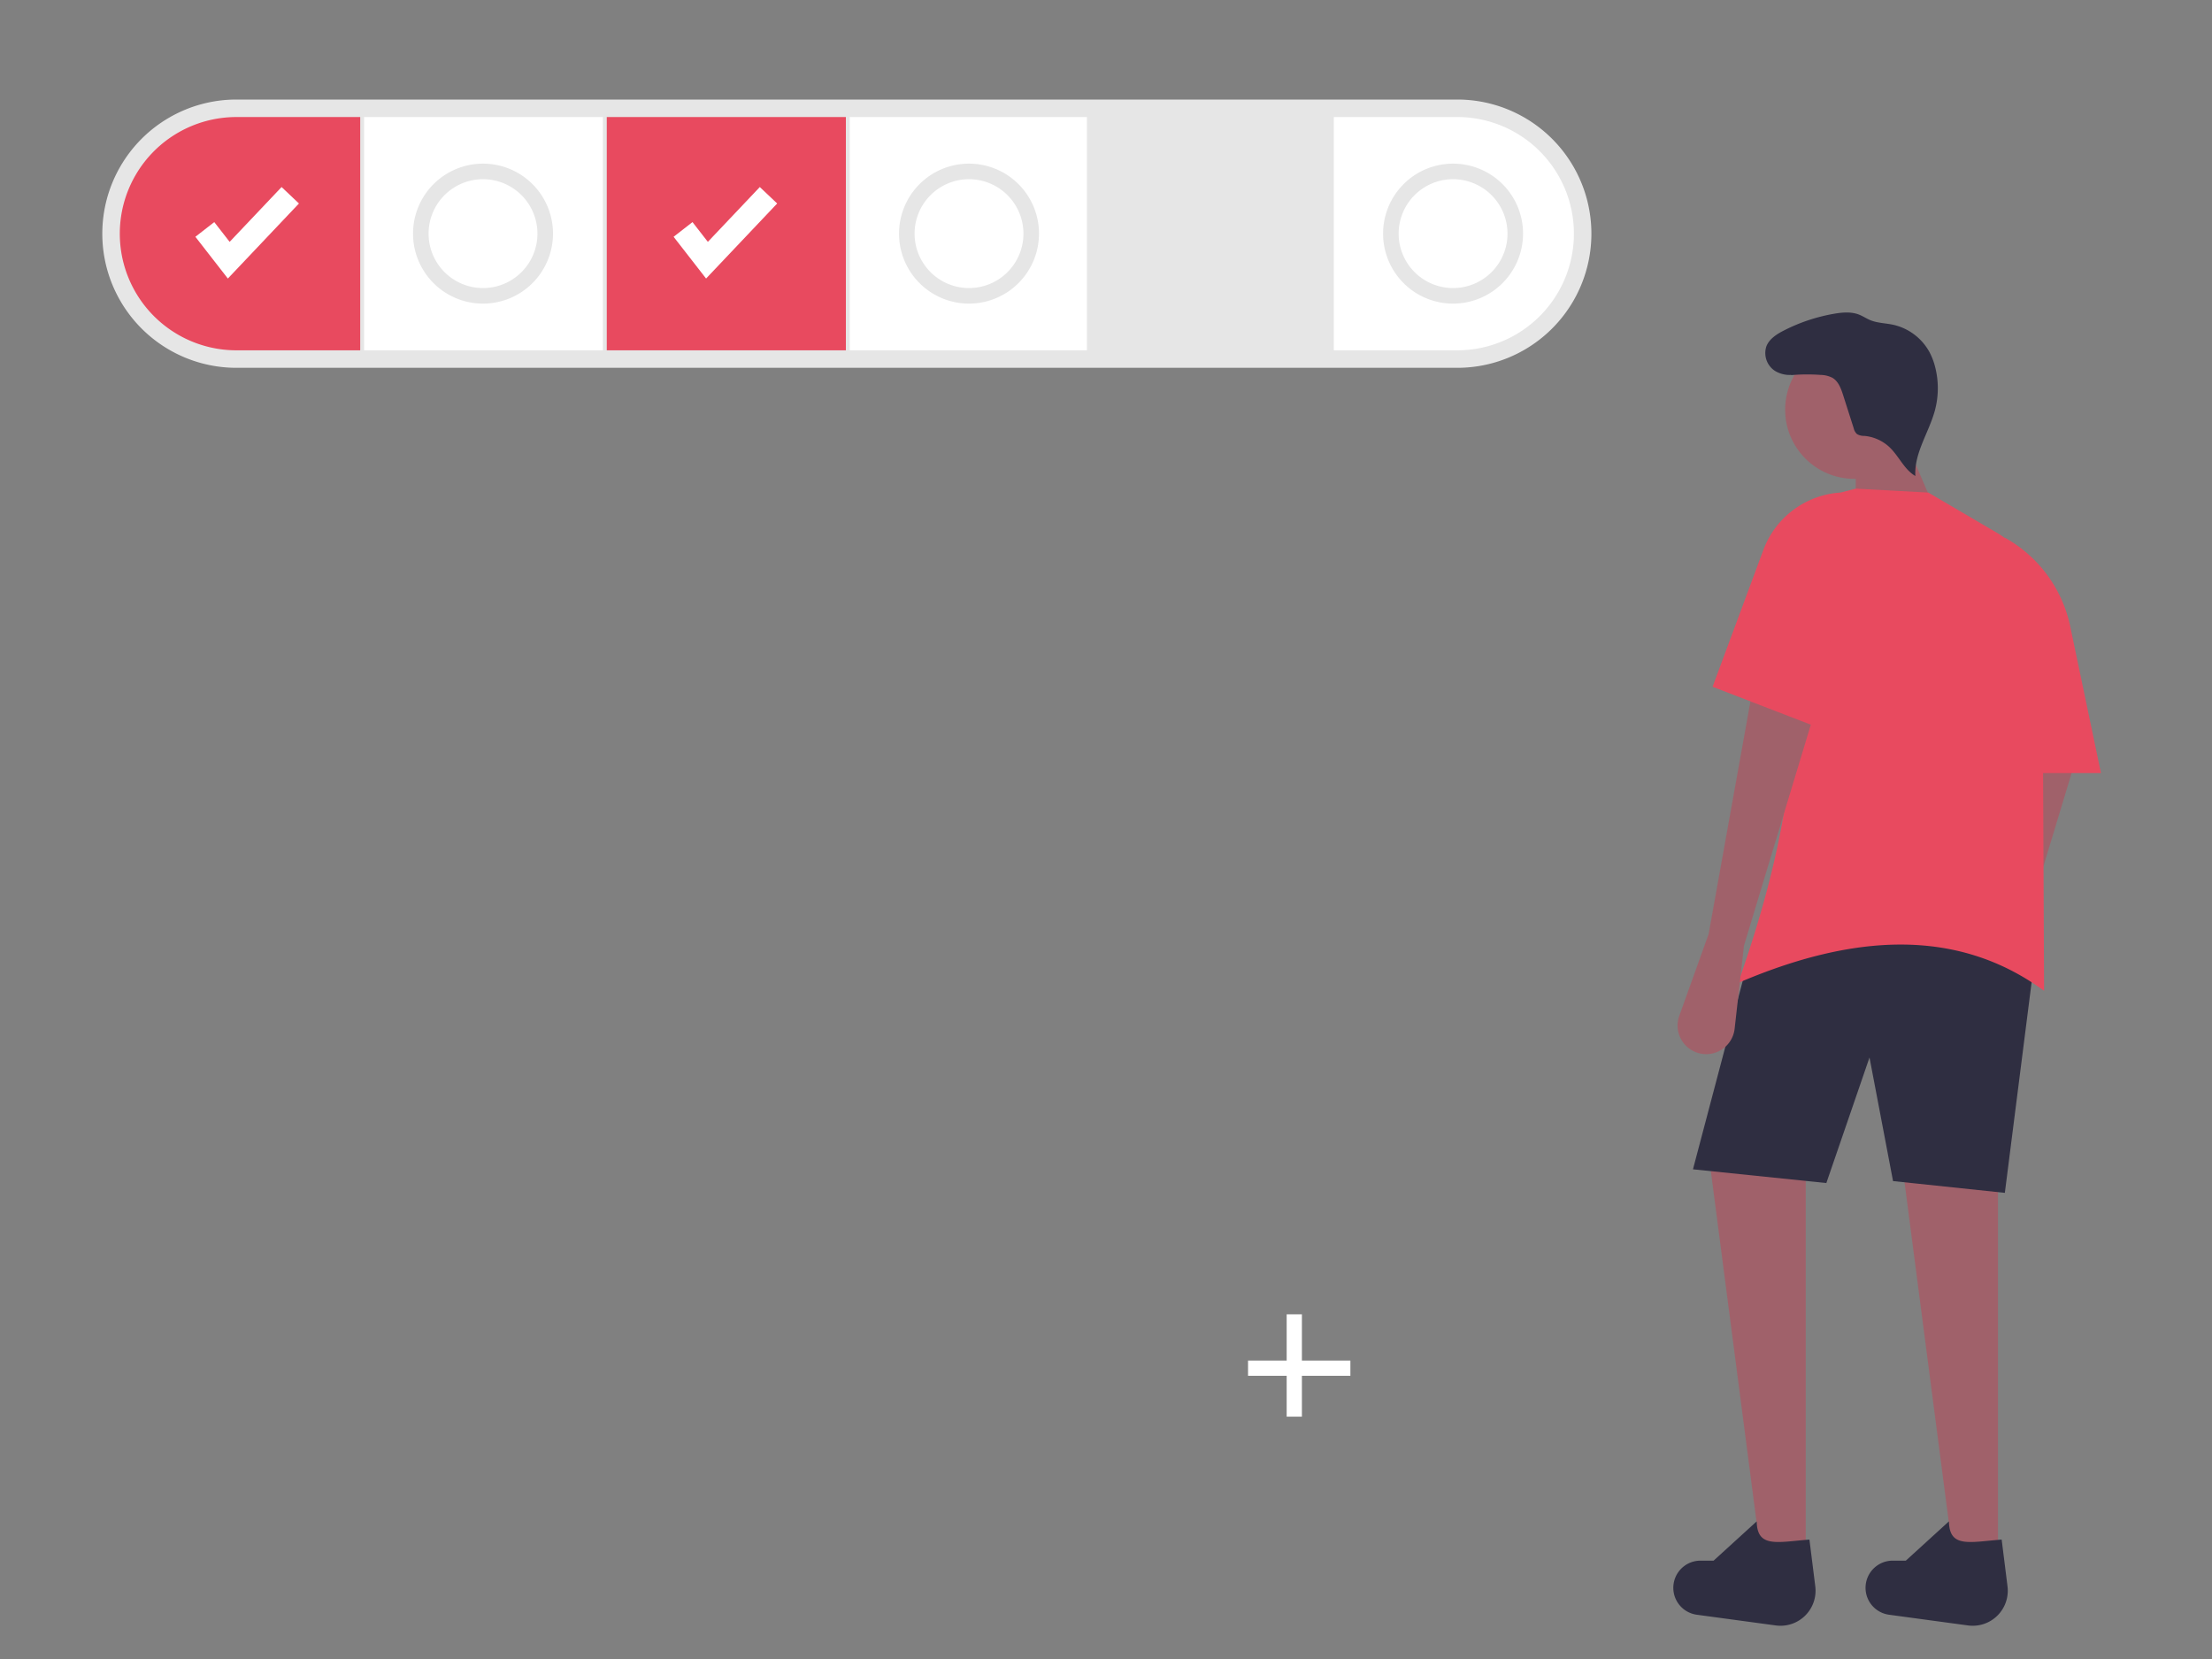 <svg width="800" height="600" xmlns="http://www.w3.org/2000/svg">
 <rect width="100%" height="100%" fill="#808080" stroke="none"/>
 <g>
  <title>background</title>
  <rect x="-1" y="-1" width="802" height="602" id="canvas_background" fill="none"/>
 </g>

 <g>
  <title>Layer 1</title>
  <path d="m85.512,133.024a48.512,48.512 0 0 1 0,-97.024l441.528,0a48.512,48.512 0 0 1 0,97.024l-441.528,0z" fill="#e6e6e6" id="svg_3"/>
  <rect x="131.68" y="42.328" width="86.36" height="84.368" fill="#fff" id="svg_4"/>
  <path d="m527.04,42.328l-44.645,0l0,84.368l44.645,0a42.184,42.184 0 1 0 0,-84.368z" fill="#fff" id="svg_5"/>
  <rect x="307.33" y="42.328" width="85.775" height="84.368" fill="#fff" id="svg_6"/>
  <rect x="219.446" y="42.328" width="86.478" height="84.368" fill="#e84a5f" id="svg_7"/>
  <rect x="394.511" y="42.328" width="86.478" height="84.368" fill="#e6e6e6" id="svg_8"/>
  <path d="m130.274,42.328l-44.762,0a42.184,42.184 0 1 0 0,84.368l44.762,0l0,-84.368z" fill="#e84a5f" id="svg_9"/>
  <polygon points="82.408,100.735 70.663,85.636 77.493,80.323 83.053,87.473 101.839,67.644 108.12,73.595 82.408,100.735 " fill="#fff" id="svg_10"/>
  <polygon points="255.363,100.735 243.618,85.636 250.448,80.323 256.008,87.473 274.794,67.644 281.075,73.595 255.363,100.735 " fill="#fff" id="svg_11"/>
  <rect x="465.344" y="475.341" width="5.509" height="37.012" fill="#fff" id="svg_12"/>
  <rect x="451.373" y="492.067" width="37.012" height="5.509" fill="#fff" id="svg_13"/>
  <path d="m174.691,109.806a25.311,25.311 0 1 1 25.311,-25.311a25.339,25.339 0 0 1 -25.311,25.311zm0,-44.996a19.686,19.686 0 1 0 19.686,19.686a19.708,19.708 0 0 0 -19.686,-19.686z" fill="#e6e6e6" id="svg_14"/>
  <path d="m350.458,109.806a25.311,25.311 0 1 1 25.311,-25.311a25.339,25.339 0 0 1 -25.311,25.311zm0,-44.996a19.686,19.686 0 1 0 19.686,19.686a19.708,19.708 0 0 0 -19.686,-19.686z" fill="#e6e6e6" id="svg_15"/>
  <path d="m525.523,109.806a25.311,25.311 0 1 1 25.311,-25.311a25.339,25.339 0 0 1 -25.311,25.311zm0,-44.996a19.686,19.686 0 1 0 19.686,19.686a19.708,19.708 0 0 0 -19.686,-19.686z" fill="#e6e6e6" id="svg_16"/>
  <path d="m715.858,343.442l-10.626,29.641a10.347,10.347 0 0 0 4.377,12.341l0,0a10.347,10.347 0 0 0 15.646,-7.694l3.372,-30.031l25.539,-84.421l-21.992,-10.641l-16.317,90.806z" fill="#a0616a" id="svg_17"/>
  <polygon points="706.991,567.265 722.598,567.265 722.598,415.449 687.127,414.739 706.991,567.265 " fill="#a0616a" id="svg_18"/>
  <polygon points="637.467,567.265 653.074,567.265 653.074,415.449 617.603,414.739 637.467,567.265 " fill="#a0616a" id="svg_19"/>
  <path d="m725.081,431.411l-40.437,-4.257l-8.513,-44.694l-15.607,45.403l-48.241,-4.966l19.864,-75.199c36.31,-24.673 70.796,-24.134 103.576,0l-10.641,83.712z" fill="#2f2e41" id="svg_20"/>
  <path d="m656.521,573.731a12.674,12.674 0 0 1 -14.28,14.131l-28.752,-3.899a9.826,9.826 0 0 1 -8.197,-11.203l0,0a9.826,9.826 0 0 1 9.712,-8.332l4.741,0l15.597,-14.211c0.154,9.679 7.282,7.53 19.063,6.585l2.116,16.928z" fill="#2f2e41" id="svg_21"/>
  <path d="m726.044,573.731a12.674,12.674 0 0 1 -14.28,14.131l-28.752,-3.899a9.826,9.826 0 0 1 -8.197,-11.203l0,0a9.826,9.826 0 0 1 9.712,-8.332l4.741,0l15.597,-14.211c0.154,9.679 7.282,7.53 19.063,6.585l2.116,16.928z" fill="#2f2e41" id="svg_22"/>
  <circle cx="670.633" cy="148.174" r="25.007" fill="#a0616a" id="svg_23"/>
  <polygon points="702.379,190.207 671.165,193.045 671.165,165.377 687.481,155.445 702.379,190.207 " fill="#a0616a" id="svg_24"/>
  <path d="m739.269,358.34c-31.403,-22.995 -69.11,-20.658 -110.67,-2.838c18.83,-53.306 26.851,-102.985 12.06,-145.012a33.436,33.436 0 0 1 25.149,-32.393l5.356,-1.37l26.249,1.419l24.648,14.449a33.555,33.555 0 0 1 16.585,28.795l0.622,136.949z" fill="#e84a5f" id="svg_25"/>
  <path d="m617.958,337.767l-10.626,29.641a10.347,10.347 0 0 0 4.377,12.341l0,0a10.347,10.347 0 0 0 15.646,-7.694l3.372,-30.031l25.539,-84.421l-21.992,-10.641l-16.317,90.806z" fill="#a0616a" id="svg_26"/>
  <path d="m759.843,279.594l-34.762,0l0,-85.131l0,0a47.957,47.957 0 0 1 23.648,32.087l11.114,53.043z" fill="#e84a5f" id="svg_27"/>
  <path d="m651.567,134.634a10.182,10.182 0 0 1 -9.665,-0.523a7.705,7.705 0 0 1 -3.073,-8.832c1.054,-2.711 3.723,-4.409 6.311,-5.735a63.704,63.704 0 0 1 18.153,-6.064c3.014,-0.522 6.206,-0.808 9.055,0.306c1.41,0.551 2.673,1.424 4.073,2.002c2.573,1.061 5.443,1.066 8.165,1.642a19.923,19.923 0 0 1 13.235,9.916a24.007,24.007 0 0 1 2.049,5.378a30.945,30.945 0 0 1 -0.05,15.575c-2.141,8.083 -7.591,15.51 -7.101,23.857c-4.029,-2.346 -5.917,-7.124 -9.282,-10.352a15.274,15.274 0 0 0 -9.18,-4.158a4.855,4.855 0 0 1 -2.68,-0.682a4.183,4.183 0 0 1 -1.166,-2.108l-3.791,-11.873c-0.771,-2.416 -1.703,-5.042 -3.884,-6.338a9.772,9.772 0 0 0 -4.336,-1.054a66.026,66.026 0 0 0 -10.827,0.102" fill="#2f2e41" id="svg_28"/>
  <path d="m659.814,263.987l-40.437,-15.607l18.364,-49.48a31.942,31.942 0 0 1 27.749,-20.752l0,0l-5.675,85.84z" fill="#e84a5f" id="svg_29"/>
 </g>
</svg>